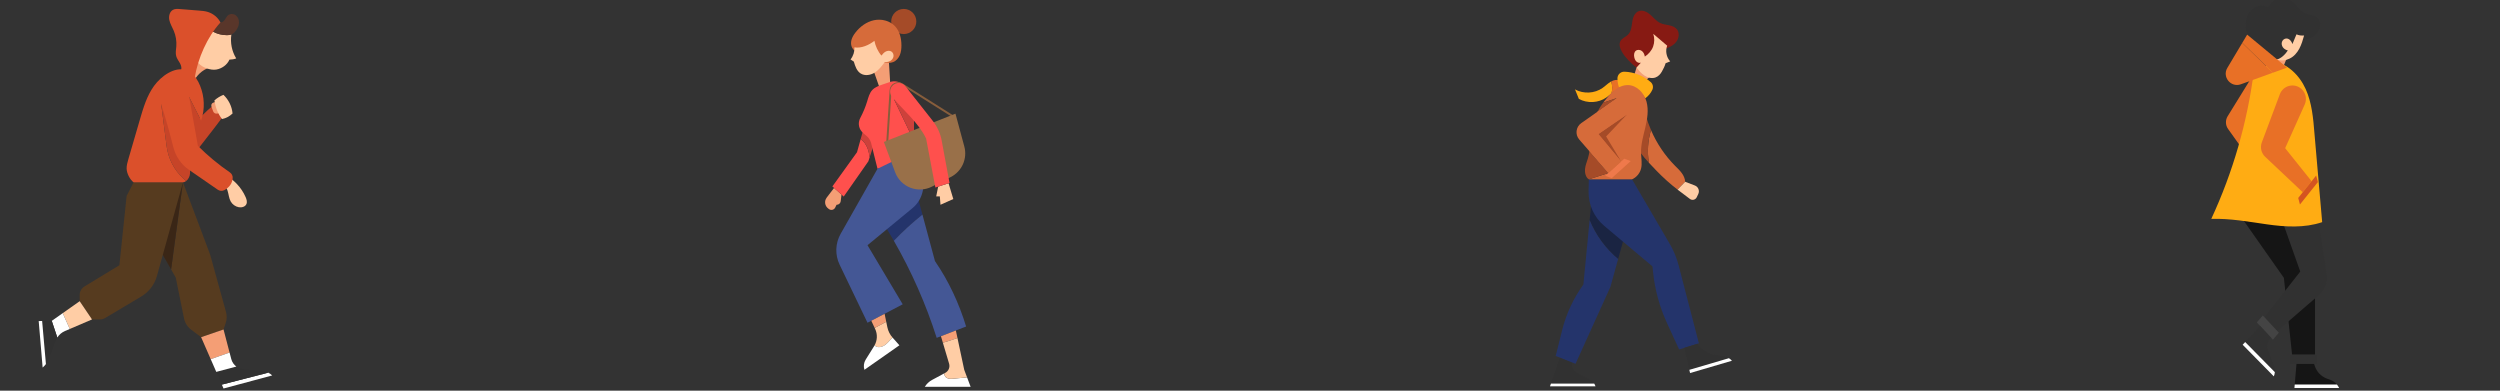 <?xml version="1.0" encoding="UTF-8"?>
<!DOCTYPE svg PUBLIC "-//W3C//DTD SVG 1.1//EN" "http://www.w3.org/Graphics/SVG/1.1/DTD/svg11.dtd">
<!-- Creator: CorelDRAW 2017 -->
<svg xmlns="http://www.w3.org/2000/svg" xml:space="preserve" width="102.51mm" height="16.02mm" version="1.1" style="shape-rendering:geometricPrecision; text-rendering:geometricPrecision; image-rendering:optimizeQuality; fill-rule:evenodd; clip-rule:evenodd"
viewBox="0 0 10251 1602"
 xmlns:xlink="http://www.w3.org/1999/xlink">
 <rect x="0" y="0" width="10251" height="1602" fill="#333333" stroke="none"/>
 <defs>
  <style type="text/css">
   <![CDATA[
    .fil0 {fill:#151515;fill-rule:nonzero}
    .fil17 {fill:#1A2442;fill-rule:nonzero}
    .fil9 {fill:#24346B;fill-rule:nonzero}
    .fil1 {fill:#313131;fill-rule:nonzero}
    .fil22 {fill:#3A2616;fill-rule:nonzero}
    .fil3 {fill:#444444;fill-rule:nonzero}
    .fil10 {fill:#445795;fill-rule:nonzero}
    .fil21 {fill:#563B1F;fill-rule:nonzero}
    .fil23 {fill:#59362A;fill-rule:nonzero}
    .fil18 {fill:#871A13;fill-rule:nonzero}
    .fil15 {fill:#875D3B;fill-rule:nonzero}
    .fil16 {fill:#997049;fill-rule:nonzero}
    .fil13 {fill:#A54B28;fill-rule:nonzero}
    .fil20 {fill:#C64428;fill-rule:nonzero}
    .fil12 {fill:#CD413B;fill-rule:nonzero}
    .fil8 {fill:#D45421;fill-rule:nonzero}
    .fil14 {fill:#D66B3A;fill-rule:nonzero}
    .fil24 {fill:#DB502B;fill-rule:nonzero}
    .fil6 {fill:#E87026;fill-rule:nonzero}
    .fil19 {fill:#EF794B;fill-rule:nonzero}
    .fil4 {fill:#F49E75;fill-rule:nonzero}
    .fil11 {fill:#FF504D;fill-rule:nonzero}
    .fil7 {fill:#FFAC13;fill-rule:nonzero}
    .fil5 {fill:#FFCDA5;fill-rule:nonzero}
    .fil2 {fill:white;fill-rule:nonzero}
   ]]>
  </style>
 </defs>
 <g id="Camada_x0020_1">
  <g id="_2301278294960">
   <g>
    <polygon class="fil0" points="9181.59,878.62 9364.85,1139.32 9398.41,1454.22 9492.62,1454.22 9492.62,1122.54 9395.83,878.62 "/>
    <polygon class="fil1" points="9500.54,1492.29 9389.99,1492.29 9389.99,1454.22 9500.54,1454.22 "/>
    <g>
     <path class="fil0" d="M9556.63 1558.12l-15.29 -5.65c-23.46,-8.67 -41.71,-27.53 -49.62,-51.25l-2.97 -8.93 -72.27 0 -7.19 84.53 173.08 0c-6.79,-8.29 -15.51,-14.91 -25.74,-18.7z"/>
     <path class="fil2" d="M9409.29 1576.82l-1.2 14.2 183.26 0c-2.26,-5.23 -5.44,-9.87 -8.98,-14.2l-173.08 0z"/>
    </g>
   </g>
   <g>
    <path class="fil1" d="M9504.22 887.66l35.97 235.82c4.93,32.35 -7.09,64.96 -31.84,86.37l-170.6 147.57 -52.91 -56.78 147.12 -187.13 -77.43 -218.11 149.69 -7.74z"/>
    <polygon class="fil3" points="9344.2,1364.35 9278.38,1293.71 9253.86,1322.11 9319.68,1392.74 "/>
    <g>
     <path class="fil1" d="M9324.08 1497.88l-24.33 -60.67c-6.08,-15.13 -4,-32.31 5.51,-45.56l5.83 -8.13 -43.96 -47.17 -61.05 66.08 121.68 123.52c0.96,-9.46 -0.07,-19.08 -3.68,-28.07z"/>
     <path class="fil2" d="M9206.08 1402.43l-10.29 11.14 127.77 129.7c2.37,-5.56 3.59,-11.41 4.2,-17.32l-121.68 -123.52z"/>
    </g>
   </g>
   <g>
    <polygon class="fil4" points="9377.76,235.92 9361.12,277.22 9315.85,250.9 9319.57,220.1 "/>
    <path class="fil1" d="M9367.32 233.52c-29.5,17.85 -69.25,12.92 -97.62,-6.68 -28.38,-19.59 -46.35,-51.57 -55.4,-84.85 -8,-29.45 -9.19,-62.73 6.79,-88.73 15.99,-25.99 53.25,-39.97 78.68,-23.09 10.64,-18.29 25.82,-33.97 46.74,-37.2 20.92,-3.23 43.16,3.45 58.83,17.69 14.6,13.26 23.9,32.68 41.42,41.74 16.23,8.39 36.97,6.35 51.69,17.19 14.45,10.64 18.57,31.76 12.49,48.64 -6.08,16.89 -20.57,29.68 -36.68,37.59 -16.11,7.9 -33.92,11.54 -51.52,15.11 -6.43,9.82 -12.98,23.36 -19.42,33.18 -8.43,12.86 -22.84,21.44 -36,29.41z"/>
    <path class="fil5" d="M9333.65 244.2c23.46,5.79 37.54,4.2 54.89,-4.05 17.35,-8.25 30.52,-23.61 39.57,-40.56 9.05,-16.95 14.39,-35.59 19.66,-54.07 -10.28,0.95 -21.97,-0.24 -31.26,-4.74 -5.71,13.2 -11,26.67 -16.7,39.88 -1.55,-5.95 -4.62,-11.09 -8.83,-15.57 -4.21,-4.48 -10.19,-7.52 -16.33,-7.29 -7.99,0.29 -15.21,6.32 -17.73,13.9 -2.52,7.59 -0.61,16.28 4.16,22.69 4.78,6.41 12.17,10.61 19.96,12.37 -8.86,14.72 -30.26,36.08 -47.39,37.44z"/>
   </g>
   <g>
    <path class="fil6" d="M9230.16 321.21l-95.85 155.35c-10.01,16.23 -9.31,36.88 1.77,52.39l106.63 149.26 38.23 -32.31 -69.38 -133.19 98.25 -138.82c14.1,-19.92 10.92,-47.26 -7.37,-63.41 -22.2,-19.61 -56.72,-14.49 -72.28,10.73z"/>
    <path class="fil7" d="M9241.91 290.99c-26.69,209.53 -85.87,414.91 -174.78,606.51 76.52,-2.32 151.56,11.42 227.34,22.28 75.79,10.86 154.85,15.78 227.34,-8.87 -9.7,-120.53 -21.85,-242.34 -31.55,-362.87 -5.02,-62.32 -10.38,-126.06 -36.1,-183.05 -25.72,-56.98 -76.22,-106.86 -138.31,-114.09 -18.29,18.61 -48.51,34.24 -73.94,40.09z"/>
    <path class="fil6" d="M9348.33 386.33l-73.97 197.54c-7.73,20.64 -2.33,43.89 13.7,59l154.23 145.41 36.13 -45.17 -108.4 -135.51 80.38 -179.32c11.54,-25.74 1.83,-56.02 -22.52,-70.25 -29.56,-17.27 -67.55,-3.76 -79.55,28.3z"/>
    <polygon class="fil8" points="9430.66,838.64 9504.22,746.68 9497.14,719.72 9423.57,811.67 "/>
    <g>
     <path class="fil6" d="M9132.99 278.36c-22.25,37.32 14.58,81.95 55.45,67.2l131.13 -47.34 -125.42 -122.43 -61.16 102.57z"/>
     <polygon class="fil6" points="9214.3,141.99 9194.15,175.79 9319.57,298.22 9377.76,277.22 "/>
    </g>
   </g>
  </g>
  <g id="_2301278338000">
   <g>
    <g>
     <path class="fil9" d="M3782.37 879.89l-34.61 -128.51 -142.26 138.53c20.81,31.87 40.66,64.36 59.64,97.35 36.6,-38.38 75.79,-74.28 117.23,-107.37z"/>
     <path class="fil10" d="M3961.47 1338.85c-29.09,-95.18 -71.32,-186.33 -127.77,-268.3l-51.33 -190.66c-41.44,33.09 -80.63,68.99 -117.23,107.37 72.48,125.95 131.53,259.61 175.64,398.07l120.69 -46.48z"/>
    </g>
    <g>
     <path class="fil2" d="M3909.95 1552.66c-9.5,0.91 -19.77,1.65 -27.92,-3.07 -6.59,-3.82 -10.3,-11.2 -10.31,-18.5l-49.79 26.73c-12.3,6.61 -22.62,16.36 -29.9,28.28l187.96 0 -14.58 -38.71c-18.49,1.76 -36.98,3.52 -55.46,5.27z"/>
     <path class="fil4" d="M3919.39 1355.05l-61.17 23.57 7.91 26.63c20.16,-5.75 40.12,-12.16 59.84,-19.25l-6.58 -30.95z"/>
     <path class="fil5" d="M3882.03 1549.59c8.15,4.72 18.42,3.98 27.92,3.07 18.48,-1.75 36.97,-3.51 55.46,-5.27l-11.69 -31.02 -27.75 -130.37c-19.72,7.09 -39.68,13.5 -59.84,19.25l25.56 86.03c4.34,14.61 -2.18,30.26 -15.6,37.47l-4.37 2.34c0.01,7.3 3.72,14.68 10.31,18.5z"/>
    </g>
   </g>
   <g>
    <path class="fil4" d="M3419.97 770.66l-30.2 39.61c-10.86,14.25 -7.83,34.64 6.69,45.12l2.87 2.07c8.58,6.2 20.68,3.16 25.31,-6.36l5.58 -11.47 0.71 0c8.27,0 15.24,-6.16 16.25,-14.37l3.36 -27.35 -30.57 -27.25z"/>
    <g>
     <path class="fil11" d="M3529.09 570.27l-14.96 53.78 -101.06 140.47 46.49 41.43 101.05 -144.51 5.19 -15.95c-1.65,-13.17 -4.13,-26.18 -8.97,-38.5 -5.67,-14.46 -15.1,-28.02 -27.74,-36.72z"/>
     <path class="fil12" d="M3546.46 507.84l-17.37 62.43c12.64,8.7 22.07,22.26 27.74,36.72 4.84,12.32 7.32,25.33 8.97,38.5l21.09 -64.89 -40.43 -72.76z"/>
    </g>
   </g>
   <g>
    <path class="fil4" d="M3579.32 282.1c8.24,23.53 16.48,47.05 24.72,70.58 2.22,6.32 9.71,11.06 16.39,10.58 6.69,-0.48 12.84,-4.1 17.62,-8.8 4.79,-4.69 8.39,-10.43 11.95,-16.11 -1.31,-29.87 -3.98,-58.3 -5.29,-88.17 -12.13,-3.34 -24.64,-2.29 -36.06,2.98 -11.42,5.27 -24.01,17.55 -29.33,28.94z"/>
    <path class="fil13" d="M3757.33 88.12c0,28.47 -23.07,51.54 -51.53,51.54 -28.47,0 -51.54,-23.07 -51.54,-51.54 0,-28.46 23.07,-51.53 51.54,-51.53 28.46,0 51.53,23.07 51.53,51.53z"/>
    <path class="fil14" d="M3670 107.56c19.31,20.67 26.18,50.31 26.25,78.59 0.04,13.53 -1.36,27.3 -6.6,39.77 -5.24,12.47 -14.72,23.6 -27.29,28.59 -12.19,4.85 -25.9,3.57 -38.84,1.39 -36.88,-6.22 -72.61,-19.21 -104.87,-38.15 -9.34,-5.48 -18.74,-11.81 -24.12,-21.22 -5.62,-9.82 -6.1,-22.01 -3.16,-32.95 2.94,-10.92 9.04,-20.76 15.94,-29.73 19.07,-24.78 45.82,-44.52 76.42,-50.96 30.59,-6.45 64.92,1.83 86.27,24.67z"/>
    <path class="fil5" d="M3503.52 194.26c0.88,17.7 -4.9,35.66 -15.93,49.53 4.48,2.95 8.96,5.89 13.44,8.83 5.54,18.75 11.72,38.45 28.29,48.82 17.05,10.67 40.06,7.05 57.12,-3.61 17.07,-10.66 29.48,-27.18 41.49,-43.32 7.7,0.33 16.29,-0.68 22.86,-4.69 6.57,-4.01 11.68,-10.7 12.86,-18.3 1.18,-7.61 -1.96,-15.95 -8.4,-20.16 -6.82,-4.46 -16.07,-3.73 -23.3,0.01 -7.23,3.73 -12.79,10.03 -17.68,16.54 -14.25,-16.24 -24.86,-39.37 -28.85,-60.61 -21.88,17.67 -54.18,31.73 -81.9,26.96z"/>
   </g>
   <g>
    <path class="fil11" d="M3747.62 470.84c-0.43,-23.7 -2.18,-47.38 -9.12,-69.96 -5.81,-18.89 -18.54,-38.43 -34.46,-53.18 -14.91,-13.81 -36.48,-17.77 -55.73,-11.23l-29.39 9.98c-15.14,5.14 -30.93,10.69 -41.9,22.32 -11.93,12.64 -16.27,30.39 -21.35,47.01 -7.14,23.36 -16.57,46.03 -28.1,67.56 -9.46,17.67 -7.92,39.33 4.81,54.81 4.77,5.8 10.22,11.01 16.27,15.43 11.25,8.23 19.93,19.52 23.33,33.03 8.82,35.07 16.98,70.52 26.18,105.37 49.08,-12.83 100.51,-22.03 149.59,-34.86 0.01,-25.88 0.01,-52.16 0.01,-78.45l-82.62 -172.76 82.48 64.93z"/>
    <path class="fil12" d="M3747.76 494c0.01,-7.7 0,-15.43 -0.14,-23.16l-82.48 -64.93 82.62 172.76c0,-28.36 0,-56.75 0,-84.67z"/>
   </g>
   <g>
    <path class="fil10" d="M3598.16 691.98l-151.17 266.73c-22.05,38.92 -23.65,86.16 -4.29,126.47l114.4 238.17 144.39 -75.59 -144.39 -242.36 184.47 -152c45.16,-37.2 57.65,-101.18 29.8,-152.64l-23.62 -43.64 -78 0 -71.59 34.86z"/>
    <g>
     <path class="fil4" d="M3627.15 1286.67l-54.49 28.53 13.81 29.49c15.81,-8.42 31.63,-16.84 47.44,-25.27l-6.76 -32.75z"/>
     <path class="fil5" d="M3630.02 1413.85c8.26,-6.16 14.97,-14.12 21.96,-21.69 2.53,-2.73 5.17,-5.38 7.89,-7.94 -10.74,-12.07 -18.11,-26.76 -21.38,-42.58l-4.58 -22.22c-15.81,8.43 -31.63,16.85 -47.44,25.27l2.11 4.5c10.08,21.53 8.94,46.5 -2.69,67.08 4.17,3.87 9.74,6.45 15.44,7.02 10.25,1.01 20.43,-3.28 28.69,-9.44z"/>
     <path class="fil2" d="M3659.87 1384.22c-2.72,2.56 -5.36,5.21 -7.89,7.94 -6.99,7.57 -13.7,15.53 -21.96,21.69 -8.26,6.16 -18.44,10.45 -28.69,9.44 -5.7,-0.57 -11.27,-3.15 -15.44,-7.02 -0.54,0.95 -0.98,1.95 -1.56,2.88l-34.58 55.21c-7.85,12.54 -9.79,27.9 -5.31,42.01l143.5 -100.59 -28.07 -31.56z"/>
    </g>
   </g>
   <g>
    <g>
     <path class="fil15" d="M3641.58 591.05l-8.07 -0.52 14.18 -220.9c0.8,-12.43 7.91,-23.24 19,-28.9 11.12,-5.66 24.04,-5.07 34.57,1.57l211.29 133.23 -4.31 6.84 -211.29 -133.24c-8.09,-5.11 -18.04,-5.56 -26.58,-1.2 -8.53,4.35 -14,12.66 -14.61,22.23l-14.18 220.89z"/>
    </g>
    <path class="fil16" d="M3624.07 582.03l293.73 -115.88 36.35 134.67c13.37,49.55 -9.78,101.7 -55.5,125.02l-77.14 39.34c-57.81,29.48 -128.4,2.01 -151.07,-58.8l-46.37 -124.35z"/>
   </g>
   <g>
    <polygon class="fil5" points="3846.84,765.25 3838.85,805.28 3853.67,805.28 3856.37,839.63 3908.92,816.06 3889.45,751.38 "/>
    <path class="fil11" d="M3658.54 398.33c46.1,54.01 109.02,106.58 138.9,169.91l38.04 200.71 57.94 -18.86 -32.14 -173.76c-5.44,-29.37 -17.94,-56.98 -36.43,-80.44l-110.29 -139.97c-13.24,-19.94 -42.08,-21.16 -56.94,-2.4 -10.49,13.22 -10.04,31.97 0.92,44.81z"/>
   </g>
  </g>
  <g id="_2301287815248">
   <g>
    <g>
     <path class="fil1" d="M6396.78 1463.05l50.52 20.03c-5.35,18.52 3.29,38.21 20.52,46.83l48.99 24.49c8.36,4.18 15.25,10.6 20.09,18.41l-177.47 0 37.35 -109.76z"/>
     <path class="fil2" d="M6536.9 1572.81c2.2,3.55 4.03,7.36 5.29,11.42l-186.65 0 3.89 -11.42 177.47 0z"/>
    </g>
    <g>
     <path class="fil17" d="M6518.11 902.6l8.06 -83.16 147.21 104.58 -38.41 138.26c-51.18,-42.64 -91.7,-98.01 -116.86,-159.68z"/>
     <path class="fil9" d="M6492.52 1166.55l25.59 -263.95c25.16,61.67 65.68,117.04 116.86,159.68l-31.69 114.08 -143 315.44 -81.31 -32.24 26.29 -105.19c16.9,-67.58 46.51,-131.32 87.26,-187.82z"/>
    </g>
   </g>
   <g>
    <path class="fil4" d="M6785.7 306.25c-26.33,6.81 -47.78,29.71 -52.84,56.43 -13.13,-6.34 -28.01,-16.65 -41.14,-22.99l18.48 -62.53 75.5 29.09z"/>
    <path class="fil18" d="M6823.38 202.24c18.07,-6.31 36.45,-14.39 48.61,-29.18 12.17,-14.78 16.04,-37.98 4.05,-52.9 -7.73,-9.61 -20.19,-14.01 -32.26,-16.55 -12.07,-2.55 -24.61,-3.77 -35.79,-8.97 -16.22,-7.56 -27.54,-22.47 -40.95,-34.31 -13.42,-11.84 -32.37,-21.09 -48.84,-14.09 -11.13,4.74 -18.3,15.95 -21.88,27.51 -3.58,11.55 -4.22,23.78 -6.28,35.7 -2.07,11.92 -5.87,24.1 -14.39,32.68 -9.38,9.44 -23.72,13.78 -30.63,25.15 -8.51,14 -2.04,32.17 6.18,46.34 13.69,23.61 37.4,46.85 59,63.54l113.18 -74.92z"/>
    <path class="fil5" d="M6836.12 187.34c-8.23,21.5 -3.22,47.48 12.42,64.38 -6.3,2.54 -12.61,5.08 -18.91,7.62 -3.19,11.93 -9.19,23.1 -15.16,33.92 -5.96,10.82 -15.01,20.43 -26.65,24.55 -14.73,5.21 -31.49,0.83 -44.56,-7.72 -13.08,-8.54 -23.18,-20.84 -33.06,-32.93 5.16,-6.29 13,-13.92 18.16,-20.22 -6.34,2.32 -13.88,-0.14 -18.68,-4.88 -4.8,-4.74 -7.34,-11.35 -8.63,-17.97 -1.78,-9.12 -0.86,-19.84 6.29,-25.76 6.88,-5.69 17.69,-4.74 24.82,0.63 7.12,5.38 10.94,14.23 12.24,23.06 14.95,-9.39 28.1,-24.65 34.05,-41.27 5.94,-16.62 6.13,-35.24 0.53,-51.98 17.68,15.52 39.46,33.05 57.14,48.57z"/>
   </g>
   <g>
    <g>
     <path class="fil7" d="M6571.31 360.51c10.78,-7.6 20.11,-17.18 31.27,-24.23 1.44,-0.9 2.93,-1.76 4.46,-2.57 4.07,15.94 4.5,32.78 1.19,48.91 -7.04,5.59 -13.74,11.66 -21.09,16.84 -32.56,22.97 -78.39,25.38 -113.19,5.97l-15.83 -38.95c34.79,19.41 80.63,17 113.19,-5.97z"/>
     <path class="fil6" d="M6607.04 333.71c10.29,-5.43 22.29,-8.25 33.13,-4.47l15.84 38.96c-12.46,-4.35 -26.44,0 -37.6,7.03 -3.55,2.25 -6.89,4.78 -10.18,7.39 3.31,-16.13 2.88,-32.97 -1.19,-48.91z"/>
    </g>
    <path class="fil7" d="M6746.47 402.86c12.15,-8.64 22.85,-21.21 29.03,-35.23 4.69,-10.65 1.92,-23.31 -6.82,-30.98 -29.59,-25.99 -68.43,-41.33 -107.78,-42.66 -15.85,-0.54 -28.74,11.93 -28.78,27.78 -0.05,18.22 6.25,36.29 6.25,36.29 39.3,-7.1 84.67,12.46 108.1,44.8z"/>
   </g>
   <g>
    <g>
     <path class="fil14" d="M6769.77 533.4c23.42,54.43 56.99,104.5 98.75,146.55 9.31,9.38 19.07,18.43 26.94,29.04 7.88,10.62 13.85,23.12 14.35,36.33l-31.05 32.19c-30.06,-22.94 -58.82,-49 -85.2,-76.1 -10.86,-11.17 -21.74,-22.45 -32.31,-33.98 -7.38,-44.55 -4.54,-90.81 8.52,-134.03z"/>
     <path class="fil13" d="M6747.92 470.97c5.78,21.3 13.13,42.16 21.85,62.43 -13.06,43.22 -15.9,89.48 -8.52,134.03 -24.01,-26.17 -46.28,-53.81 -62.04,-85.48 13.51,-38.01 29.28,-75.63 48.71,-110.98z"/>
    </g>
    <path class="fil5" d="M6909.81 745.32l39.89 15.29c13.91,5.34 20.32,21.39 13.92,34.84l-6.39 13.42c-5.05,10.59 -18.54,13.89 -27.91,6.82l-50.56 -38.18 31.05 -32.19z"/>
   </g>
   <g>
    <path class="fil9" d="M6692.03 735.36l155.29 265.8c15.74,26.95 27.71,55.94 35.56,86.15l83.23 320.38 -81.04 25.23 -49.56 -107.86c-30.31,-65.98 -49.65,-136.46 -57.25,-208.66l-2.54 -24.15 -197.64 -166.1c-41.69,-35.04 -65.3,-87.06 -64.23,-141.52l0.98 -49.27 177.2 0z"/>
    <g>
     <path class="fil1" d="M6906.87 1426.13l52.94 -16.48 9.59 10.89c16.6,18.85 39.38,31.17 64.24,34.75l32.86 4.73c8.22,1.18 15.91,4.31 22.79,8.74l-162.3 47.69 -20.12 -90.32z"/>
     <path class="fil2" d="M7089.29 1468.76c4.54,2.91 8.79,6.29 12.38,10.43l-171.74 50.47 -2.94 -13.21 162.3 -47.69z"/>
    </g>
   </g>
   <g>
    <g>
     <g>
      <path class="fil14" d="M6517.49 620.4c4.66,-29.6 4.72,-60.1 8.26,-89.99 2.8,-23.71 12.27,-49.08 24.67,-72.4l79.99 -56.22 -56.67 19.33c1.65,-2.22 3.29,-4.53 4.96,-6.64 12.69,-16.01 25.54,-32.17 41.59,-44.79 16.06,-12.63 35.88,-21.56 56.29,-20.81 35.9,1.31 65.15,32.87 74.68,67.5 9.53,34.63 3.39,71.52 -4.86,106.48 -8.26,34.96 -18.66,70.06 -17.49,105.96 0.68,21.18 5.37,42.79 -0.07,63.27 -5.02,18.93 -18.94,35.29 -36.81,43.27l-177.2 0 80.04 -25.84 -77.38 -89.12z"/>
      <path class="fil13" d="M6499.18 693.31c1.34,-15.06 7.5,-29.19 11.82,-43.67 2.87,-9.61 4.94,-19.38 6.49,-29.24l77.38 89.12 -80.04 25.84c-12.82,-8.01 -16.99,-27 -15.65,-42.05z"/>
      <path class="fil13" d="M6550.42 458.01c7.04,-13.23 15,-25.7 23.32,-36.89l56.67 -19.33 -79.99 56.22z"/>
     </g>
     <polygon class="fil19" points="6686.57,660.53 6608.76,730.56 6582.25,720.87 6660.06,650.85 "/>
     <polygon class="fil13" points="6671.85,468.9 6553.86,549.7 6647.44,662.2 6585.76,559.51 "/>
    </g>
    <path class="fil14" d="M6553.86 549.7c35.47,-24.99 83.53,-57.15 124.6,-85.33 18.25,-12.52 22.58,-37.59 9.63,-55.54 -12.62,-17.5 -36.97,-21.59 -54.63,-9.18l-149.73 105.23c-22.11,15.54 -25.92,46.78 -8.21,67.19l119.35 137.45 52.57 -47.32 -93.58 -112.5z"/>
   </g>
  </g>
  <g id="_2301287808816">
   <path class="fil20" d="M783.39 645.42c-6.08,2.72 -13.41,0.91 -18.87,-2.89 -5.45,-3.81 -9.42,-9.35 -13.27,-14.77 -8.59,-12.08 -17.58,-25.49 -16.55,-40.29 0.92,-13.09 9.53,-24.21 18,-34.23 34.09,-40.37 90.09,-95.84 130.97,-129.31 7.28,-5.96 18.16,-4.79 24,2.58 7.21,9.1 12.73,19.21 12.37,30.55 -0.41,12.71 -8.23,23.83 -15.74,34.09 -30.68,41.91 -79.54,102.05 -110.22,143.96 -2.96,4.05 -6.12,8.26 -10.69,10.31z"/>
   <path class="fil4" d="M886.4 416.66c-4.33,1.27 -8.59,2.8 -12.74,4.58 -5.63,2.42 -8.54,8.64 -6.82,14.52 2.12,7.24 4.61,14.48 7.49,21.45 2.56,6.2 9.07,9.81 15.68,8.67 2.77,-0.47 5.54,-0.97 8.3,-1.61 -0.52,-5.35 -3.11,-10.93 -3.63,-16.28 -0.98,-10.03 -5.2,-21.73 -8.28,-31.33z"/>
   <path class="fil5" d="M879.09 411.76c10.94,-9.72 23.56,-17.53 37.14,-22.97 21.18,20.1 34.78,47.51 37.37,76.59 -12.13,11.34 -26.94,19.71 -43.26,22.78 -17.2,-21.8 -26.88,-48.99 -31.25,-76.4z"/>
   <path class="fil21" d="M861.54 1043.51l65.17 235.61c4.15,14.99 3.7,30.88 -1.28,45.62l-8.87 26.22 -91.91 31.63 -40.82 -30.8c-15.16,-11.44 -25.61,-28.03 -29.38,-46.64l-33.77 -167 -19.08 -33.36 48.61 -357.16 111.33 295.88z"/>
   <polygon class="fil22" points="750.21,747.63 701.6,1104.79 658.1,1028.73 "/>
   <path class="fil2" d="M1116.13 1539.47l-199.57 53.55 -6.97 -15.96 190.43 -49.03c5.84,3.02 11.29,6.82 16.11,11.44z"/>
   <polygon class="fil4" points="824.65,1382.59 916.56,1350.96 941.3,1445.54 864.04,1472.78 "/>
   <path class="fil1" d="M969.09 1503.03c8.24,6.18 18.12,10.24 28.88,11.14l76.24 6.39c9.08,0.76 17.83,3.35 25.81,7.47l-190.43 49.03 -22.79 -52.18 82.29 -21.85z"/>
   <path class="fil2" d="M864.04 1472.78l77.26 -27.24 7.04 26.89c3.29,12.58 10.81,23.16 20.75,30.6l-82.29 21.85 -22.76 -52.1z"/>
   <path class="fil4" d="M869.76 273.79c-30.19,6.66 -57.09,26.95 -71.78,54.14 -15.01,-14.52 -25.9,-32.54 -31.61,-52.62 16.11,-14.51 34.11,-26.64 53.3,-36.73 14.66,13.12 32.14,27.16 50.09,35.21z"/>
   <path class="fil5" d="M833.72 155.32c6.18,-14.94 16.15,-29.82 30.19,-37.67 -0.35,5.12 5.54,9.89 10.14,12.38 17.38,9.4 37.17,14.3 56.93,14.11 6.05,-0.06 12.19,-0.65 17.8,-2.89 -5.19,33.74 1.85,69.25 19.82,98.28 -8.97,3.51 -18.19,4.7 -27.82,5 -9.12,21.43 -31.42,37.09 -54.43,40.74 -23,3.65 -56.46,-8.12 -71.76,-25.68 -23.04,-26.45 5.73,-71.86 19.13,-104.27z"/>
   <path class="fil23" d="M863.93 116.96c0.91,-4.93 5.36,-8.28 9.47,-11.14 7.93,-5.51 15.74,-10.28 23.67,-15.79 4.86,3.47 11.85,2.39 16.77,-0.98 4.93,-3.36 8.25,-8.55 11.4,-13.62 3.15,-5.06 6.4,-10.28 11.24,-13.76 9.16,-6.57 22.68,-5.11 31.37,2.06 8.68,7.18 12.72,19.02 12.05,30.27 -0.67,11.25 -5.58,21.92 -12.18,31.05 -4.82,6.66 -10.79,12.81 -18.37,16.01 -0.18,0.07 -0.38,0.12 -0.57,0.19 -5.61,2.24 -11.75,2.83 -17.8,2.89 -19.76,0.19 -39.55,-4.71 -56.93,-14.11 -4.6,-2.49 -10.49,-7.26 -10.14,-12.38 0.02,-0.23 -0.02,-0.46 0.02,-0.69z"/>
   <path class="fil24" d="M741.24 290.53c5.19,-9.56 1.98,-21.55 -3.22,-31.11 -5.19,-9.56 -12.32,-18.25 -15.36,-28.7 -3.78,-12.98 -0.78,-26.8 0.28,-40.28 1.71,-21.86 -1.9,-44.12 -10.43,-64.32 -6.24,-14.75 -15.1,-28.6 -18.26,-44.3 -3.15,-15.7 1.38,-34.64 15.69,-41.84 8.42,-4.24 18.38,-3.59 27.79,-2.83 26.07,2.08 52.16,4.16 78.24,6.25 12.17,0.97 24.46,1.96 36.12,5.56 21.79,6.72 41.86,22.67 51.83,43.16 -53.57,57.92 -92.97,147.87 -105.31,225.79 -13.38,1.87 -22.94,-12.42 -36.37,-13.92 -4.46,-0.49 -8.95,-1.19 -13.04,-3 -4.1,-1.82 -6.22,-6.33 -7.96,-10.46z"/>
   <path class="fil21" d="M750.21 747.63l-106.74 384.11c-9.77,35.2 -32.74,65.26 -64.12,83.96l-148.27 88.33c-6.37,3.8 -13.65,5.8 -21.06,5.8l-32.7 0 -50.62 -74.83 0 -25.29c0,-14.37 7.49,-27.69 19.77,-35.16l143.11 -87.02 29.6 -283.93 28.71 -55.97 202.32 0z"/>
   <polygon class="fil5" points="326.7,1235 377.32,1309.83 286.15,1348.9 257.22,1283.99 "/>
   <path class="fil2" d="M257.22 1283.99l28.93 64.91 -19.94 8.55c-12.93,5.54 -23.74,14.82 -31.22,26.46l-22.74 -68.21 44.97 -31.71z"/>
   <path class="fil1" d="M212.25 1315.7l22.74 68.21c-2.7,4.2 -4.99,8.68 -6.76,13.44l-26.72 71.97c-3.16,8.53 -7.71,16.4 -13.21,23.56l-15.54 -176.64 39.49 -0.54z"/>
   <path class="fil2" d="M172.76 1316.24l15.54 176.64c-3.99,5.19 -8.41,10.06 -13.47,14.3l-16.14 -190.75 14.07 -0.19z"/>
   <path class="fil20" d="M683.13 599.26l-22.17 -171.94 114.83 -28.89 48.79 95.83c-8.19,24.68 -19.83,48.25 -29.93,72.29 -12.68,30.2 -23.07,62.52 -20.19,95.14 1.47,16.68 6.39,33.21 4.82,49.88 -1.11,11.81 -6.95,24.01 -16.14,30.8l-11.3 -10.39c-37.81,-34.77 -62.14,-81.77 -68.71,-132.72z"/>
   <path class="fil24" d="M526.27 652.76c15.83,-54.34 31.66,-108.69 47.49,-163.03 13.97,-47.94 28.44,-96.94 57.75,-137.36 29.31,-40.42 83.87,-79.9 131.59,-65.19 22.8,7.03 39.05,27.32 50.02,48.51 21.98,42.46 28.14,92.88 17.03,139.39 -1.55,6.49 -3.47,12.86 -5.57,19.18l-48.79 -95.83 -114.83 28.89 22.17 171.94c6.57,50.95 30.9,97.95 68.71,132.72l11.3 10.39c-3.78,2.79 -8.07,4.76 -12.93,5.26l-202.32 0c-15.58,-11.54 -28.2,-36.8 -28.69,-56.18 -0.33,-13.16 3.39,-26.05 7.07,-38.69z"/>
   <path class="fil5" d="M901.59 753.19c15.35,-0.64 26.95,14.27 31.59,28.92 4.63,14.65 5.32,30.72 12.89,44.09 6.84,12.1 19.21,20.91 32.87,23.43 11.89,2.19 26.15,-1.54 31.28,-12.48 4.24,-9.04 1,-19.71 -3,-28.86 -17.52,-40.08 -49.46,-73.69 -88.6,-93.24 -6.65,10.13 -13.54,26.54 -17.03,38.14z"/>
   <path class="fil24" d="M660.96 427.31c18.73,58.07 34.94,117.52 49.96,176.75 9.52,37.51 32.18,70.35 64.04,92.34 39.32,27.15 79.02,54.21 117.98,81.46 7.79,5.44 17.99,6.4 26.43,2.03 9.44,-4.89 17.81,-11.87 24.22,-20.36 6.55,-8.67 9.43,-18.66 10.45,-29.18 0.91,-9.27 -3.69,-18.16 -11.37,-23.42 -46.81,-32.05 -91.34,-68.93 -131.27,-109.01l-35.61 -199.49c-6.59,-36.91 -45.69,-58.46 -80.29,-43.99 -0.4,0.17 -0.8,0.33 -1.2,0.5 -28.23,11.91 -42.75,43.22 -33.34,72.37z"/>
  </g>
 </g>
</svg>

